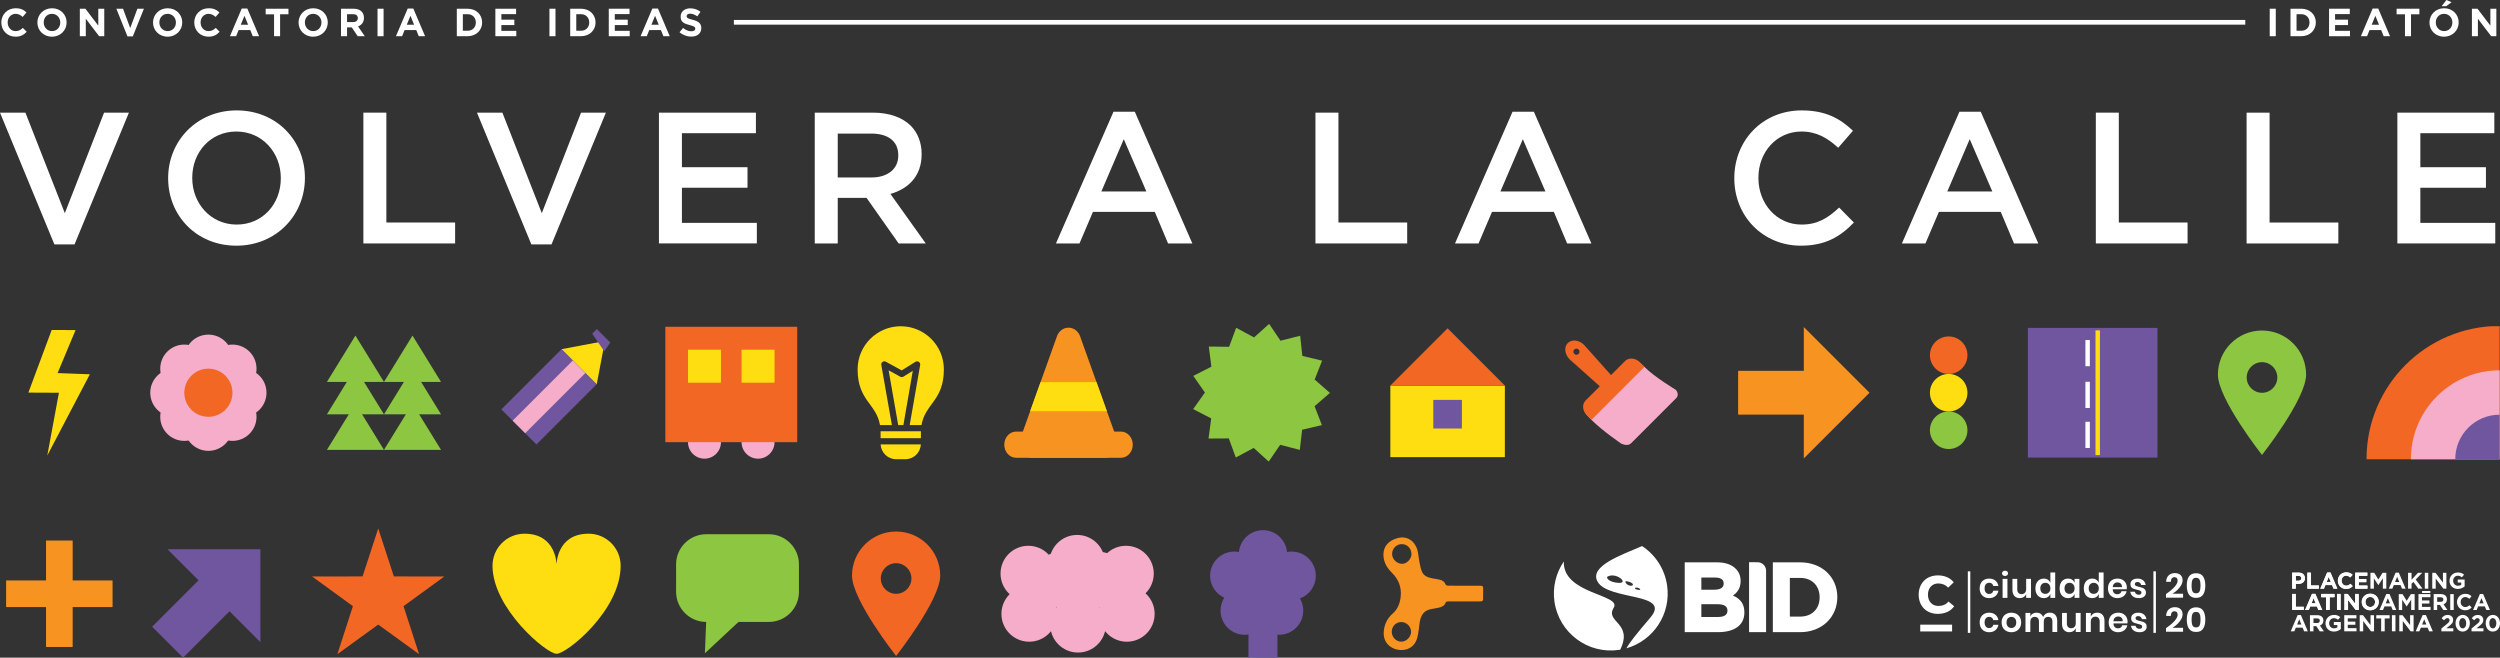 <?xml version="1.0" encoding="utf-8"?>
<!-- Generator: Adobe Illustrator 17.0.0, SVG Export Plug-In . SVG Version: 6.00 Build 0)  -->
<!DOCTYPE svg PUBLIC "-//W3C//DTD SVG 1.1//EN" "http://www.w3.org/Graphics/SVG/1.1/DTD/svg11.dtd">
<svg version="1.1" id="Layer_1" xmlns="http://www.w3.org/2000/svg" xmlns:xlink="http://www.w3.org/1999/xlink" x="0px" y="0px"
	 width="100%" height="100%" viewBox="0 0 1256.65 330.569" enable-background="new 0 0 1256.65 330.569"
	 xml:space="preserve">
<rect x="0" y="0" width="1256.65" height="330.569" fill="#333333" stroke="none"/>
<g>
	<g>
		<path fill="#FFFFFF" d="M1140.899,4.383h3.04v13.822h-3.04V4.383z"/>
		<path fill="#FFFFFF" d="M1151.34,4.383h5.391c4.344,0,7.345,2.982,7.345,6.872v0.039c0,3.89-3.001,6.911-7.345,6.911h-5.391V4.383
			z M1156.731,15.46c2.487,0,4.166-1.678,4.166-4.126v-0.04c0-2.448-1.679-4.166-4.166-4.166h-2.35v8.332H1156.731z"/>
		<path fill="#FFFFFF" d="M1170.724,4.383h10.425v2.705h-7.404v2.804h6.516v2.705h-6.516V15.5h7.504v2.705h-10.524V4.383z"/>
		<path fill="#FFFFFF" d="M1192.635,4.285h2.805l5.923,13.92h-3.179l-1.264-3.1h-5.845l-1.264,3.1h-3.1L1192.635,4.285z
			 M1195.834,12.42l-1.836-4.482l-1.837,4.482H1195.834z"/>
		<path fill="#FFFFFF" d="M1208.88,7.188h-4.206V4.383h11.453v2.804h-4.207v11.018h-3.04V7.188z"/>
		<path fill="#FFFFFF" d="M1221.196,11.333v-0.04c0-3.929,3.101-7.147,7.365-7.147c4.266,0,7.326,3.179,7.326,7.108v0.039
			c0,3.93-3.101,7.148-7.365,7.148C1224.256,18.442,1221.196,15.263,1221.196,11.333z M1232.708,11.333v-0.04
			c0-2.369-1.737-4.344-4.186-4.344c-2.449,0-4.146,1.935-4.146,4.305v0.039c0,2.37,1.737,4.344,4.186,4.344
			C1231.01,15.638,1232.708,13.703,1232.708,11.333z M1229.707,0l2.587,1.125l-2.686,1.975h-2.291L1229.707,0z"/>
		<path fill="#FFFFFF" d="M1242.535,4.383h2.804l6.477,8.51v-8.51h3.001v13.822h-2.587l-6.693-8.787v8.787h-3.001V4.383z"/>
	</g>
</g>
<g>
	<g>
		<path fill="#FFFFFF" d="M0.667,11.333v-0.04c0-3.929,2.962-7.147,7.207-7.147c2.606,0,4.166,0.869,5.45,2.132L11.389,8.51
			c-1.066-0.967-2.152-1.56-3.534-1.56c-2.33,0-4.008,1.935-4.008,4.305v0.039c0,2.37,1.639,4.344,4.008,4.344
			c1.58,0,2.547-0.632,3.633-1.619l1.936,1.955c-1.422,1.521-3.001,2.468-5.667,2.468C3.689,18.442,0.667,15.302,0.667,11.333z"/>
		<path fill="#FFFFFF" d="M18.788,11.333v-0.04c0-3.929,3.1-7.147,7.365-7.147c4.265,0,7.325,3.179,7.325,7.108v0.039
			c0,3.93-3.1,7.148-7.364,7.148C21.849,18.442,18.788,15.263,18.788,11.333z M30.299,11.333v-0.04c0-2.369-1.737-4.344-4.186-4.344
			c-2.449,0-4.146,1.935-4.146,4.305v0.039c0,2.37,1.737,4.344,4.186,4.344S30.299,13.703,30.299,11.333z"/>
		<path fill="#FFFFFF" d="M40.126,4.383h2.804l6.476,8.51v-8.51h3.001v13.822h-2.586l-6.694-8.787v8.787h-3.001V4.383z"/>
		<path fill="#FFFFFF" d="M58.483,4.383h3.356l3.613,9.734l3.613-9.734h3.278l-5.587,13.92h-2.686L58.483,4.383z"/>
		<path fill="#FFFFFF" d="M76.919,11.333v-0.04c0-3.929,3.1-7.147,7.365-7.147s7.325,3.179,7.325,7.108v0.039
			c0,3.93-3.1,7.148-7.365,7.148S76.919,15.263,76.919,11.333z M88.431,11.333v-0.04c0-2.369-1.738-4.344-4.186-4.344
			s-4.146,1.935-4.146,4.305v0.039c0,2.37,1.737,4.344,4.186,4.344C86.732,15.638,88.431,13.703,88.431,11.333z"/>
		<path fill="#FFFFFF" d="M97.645,11.333v-0.04c0-3.929,2.962-7.147,7.207-7.147c2.606,0,4.166,0.869,5.449,2.132l-1.935,2.231
			c-1.066-0.967-2.152-1.56-3.534-1.56c-2.33,0-4.008,1.935-4.008,4.305v0.039c0,2.37,1.639,4.344,4.008,4.344
			c1.58,0,2.547-0.632,3.633-1.619l1.935,1.955c-1.421,1.521-3.001,2.468-5.667,2.468C100.666,18.442,97.645,15.302,97.645,11.333z"
			/>
		<path fill="#FFFFFF" d="M121.511,4.285h2.804l5.923,13.92h-3.179l-1.264-3.1h-5.845l-1.264,3.1h-3.1L121.511,4.285z
			 M124.709,12.42l-1.836-4.482l-1.836,4.482H124.709z"/>
		<path fill="#FFFFFF" d="M137.755,7.188h-4.206V4.383h11.452v2.804h-4.206v11.018h-3.041V7.188z"/>
		<path fill="#FFFFFF" d="M150.071,11.333v-0.04c0-3.929,3.101-7.147,7.365-7.147s7.325,3.179,7.325,7.108v0.039
			c0,3.93-3.1,7.148-7.365,7.148S150.071,15.263,150.071,11.333z M161.583,11.333v-0.04c0-2.369-1.738-4.344-4.186-4.344
			s-4.146,1.935-4.146,4.305v0.039c0,2.37,1.738,4.344,4.186,4.344S161.583,13.703,161.583,11.333z"/>
		<path fill="#FFFFFF" d="M171.409,4.383h6.318c1.757,0,3.12,0.494,4.028,1.402c0.77,0.771,1.185,1.856,1.185,3.159v0.04
			c0,2.231-1.204,3.633-2.962,4.285l3.377,4.937H179.8l-2.961-4.423h-2.389v4.423h-3.041V4.383z M177.53,11.097
			c1.481,0,2.33-0.79,2.33-1.955V9.103c0-1.303-0.908-1.975-2.389-1.975h-3.021v3.969H177.53z"/>
		<path fill="#FFFFFF" d="M189.766,4.383h3.041v13.822h-3.041V4.383z"/>
		<path fill="#FFFFFF" d="M204.947,4.285h2.804l5.924,13.92h-3.179l-1.264-3.1h-5.844l-1.264,3.1h-3.1L204.947,4.285z
			 M208.146,12.42l-1.836-4.482l-1.836,4.482H208.146z"/>
		<path fill="#FFFFFF" d="M229.619,4.383h5.391c4.344,0,7.345,2.982,7.345,6.872v0.039c0,3.89-3.001,6.911-7.345,6.911h-5.391V4.383
			z M235.009,15.46c2.488,0,4.166-1.678,4.166-4.126v-0.04c0-2.448-1.678-4.166-4.166-4.166h-2.35v8.332H235.009z"/>
		<path fill="#FFFFFF" d="M249.002,4.383h10.425v2.705h-7.404v2.804h6.516v2.705h-6.516V15.5h7.503v2.705h-10.524V4.383z"/>
		<path fill="#FFFFFF" d="M276.183,4.383h3.04v13.822h-3.04V4.383z"/>
		<path fill="#FFFFFF" d="M286.625,4.383h5.391c4.344,0,7.345,2.982,7.345,6.872v0.039c0,3.89-3.001,6.911-7.345,6.911h-5.391V4.383
			z M292.015,15.46c2.488,0,4.166-1.678,4.166-4.126v-0.04c0-2.448-1.678-4.166-4.166-4.166h-2.35v8.332H292.015z"/>
		<path fill="#FFFFFF" d="M306.008,4.383h10.425v2.705h-7.405v2.804h6.516v2.705h-6.516V15.5h7.503v2.705h-10.524V4.383z"/>
		<path fill="#FFFFFF" d="M327.92,4.285h2.804l5.923,13.92h-3.179l-1.264-3.1h-5.845l-1.264,3.1h-3.1L327.92,4.285z M331.119,12.42
			l-1.836-4.482l-1.836,4.482H331.119z"/>
		<path fill="#FFFFFF" d="M341.578,16.191l1.797-2.152c1.244,1.027,2.547,1.678,4.127,1.678c1.244,0,1.994-0.493,1.994-1.303v-0.04
			c0-0.77-0.474-1.165-2.784-1.757c-2.784-0.711-4.581-1.481-4.581-4.226v-0.04c0-2.507,2.014-4.166,4.838-4.166
			c2.014,0,3.731,0.632,5.134,1.757l-1.58,2.29c-1.224-0.849-2.429-1.362-3.593-1.362c-1.165,0-1.777,0.533-1.777,1.205v0.04
			c0,0.908,0.592,1.204,2.981,1.816c2.804,0.73,4.383,1.737,4.383,4.146v0.04c0,2.745-2.093,4.285-5.074,4.285
			C345.349,18.402,343.236,17.672,341.578,16.191z"/>
	</g>
</g>
<rect x="368.892" y="10.023" fill="#FFFFFF" width="759.718" height="2.367"/>
<g>
	<path fill="#FFFFFF" d="M0,56.624h12.773l19.816,50.528l19.723-50.528h12.491l-27.33,66.212H27.33L0,56.624z"/>
	<path fill="#FFFFFF" d="M84.521,89.683v-0.188c0-18.502,14.275-33.998,34.468-33.998s34.28,15.309,34.28,33.811v0.188
		c0,18.502-14.275,33.998-34.468,33.998S84.521,108.185,84.521,89.683z M141.153,89.683v-0.188c0-12.772-9.298-23.386-22.353-23.386
		S96.636,76.535,96.636,89.308v0.188c0,12.773,9.298,23.386,22.353,23.386C132.042,112.881,141.153,102.456,141.153,89.683z"/>
	<path fill="#FFFFFF" d="M182.657,56.624h11.552v55.224h34.562v10.519h-46.114V56.624z"/>
	<path fill="#FFFFFF" d="M239.754,56.624h12.773l19.817,50.528l19.723-50.528h12.491l-27.33,66.212h-10.144L239.754,56.624z"/>
	<path fill="#FFFFFF" d="M331.224,56.624h48.744v10.331h-37.192v17.093h32.966v10.331h-32.966v17.656h37.661v10.331h-49.213V56.624z
		"/>
	<path fill="#FFFFFF" d="M409.546,56.624h29.302c8.265,0,14.745,2.442,18.971,6.574c3.476,3.569,5.447,8.453,5.447,14.182v0.188
		c0,10.801-6.48,17.281-15.684,19.911l17.75,24.888h-13.618L435.562,99.45h-14.463v22.916h-11.552V56.624z M438.003,89.213
		c8.265,0,13.524-4.32,13.524-10.988v-0.188c0-7.044-5.072-10.895-13.618-10.895h-16.812v22.071H438.003z"/>
	<path fill="#FFFFFF" d="M559.71,56.154h10.707l28.927,66.212h-12.209l-6.668-15.872h-31.086l-6.763,15.872h-11.833L559.71,56.154z
		 M576.24,96.257L564.875,69.96l-11.27,26.297H576.24z"/>
	<path fill="#FFFFFF" d="M661.225,56.624h11.552v55.224h34.562v10.519h-46.113V56.624z"/>
	<path fill="#FFFFFF" d="M760.301,56.154h10.707l28.927,66.212h-12.209l-6.669-15.872h-31.086l-6.763,15.872h-11.833L760.301,56.154
		z M776.832,96.257L765.467,69.96l-11.27,26.297H776.832z"/>
	<path fill="#FFFFFF" d="M871.77,89.683v-0.188c0-18.689,13.994-33.998,33.904-33.998c12.116,0,19.441,4.226,25.734,10.237
		l-7.42,8.546c-5.26-4.884-10.895-8.171-18.408-8.171c-12.584,0-21.694,10.331-21.694,23.198v0.188
		c0,12.867,9.11,23.386,21.694,23.386c8.078,0,13.243-3.287,18.878-8.547l7.419,7.514c-6.855,7.138-14.369,11.646-26.672,11.646
		C886.046,123.493,871.77,108.561,871.77,89.683z"/>
	<path fill="#FFFFFF" d="M984.935,56.154h10.706l28.928,66.212h-12.209l-6.669-15.872h-31.087l-6.762,15.872h-11.834L984.935,56.154
		z M1001.465,96.257L990.1,69.96l-11.27,26.297H1001.465z"/>
	<path fill="#FFFFFF" d="M1053.489,56.624h11.551v55.224h34.563v10.519h-46.113V56.624z"/>
	<path fill="#FFFFFF" d="M1129.274,56.624h11.551v55.224h34.563v10.519h-46.113V56.624z"/>
	<path fill="#FFFFFF" d="M1205.059,56.624h48.742v10.331h-37.191v17.093h32.966v10.331h-32.966v17.656h37.662v10.331h-49.213V56.624
		z"/>
</g>
<g>
	<path fill="#F79421" d="M741.73,302.293c-4.674,0.001-9.348-0.009-14.021,0.023c-0.35,0.002-0.926,0.233-1.011,0.487
		c-0.555,1.662-1.884,2.262-3.393,2.615c-1.165,0.273-2.346,0.489-3.529,0.671c-3.966,0.611-5.603,3.041-6.168,6.81
		c-0.388,2.585-0.525,5.239-1.223,7.736c-0.798,2.855-2.622,5.079-5.702,5.839c-5.089,1.255-11.968-1.89-11.085-9.509
		c0.395-3.407,1.853-6.282,4.468-8.566c2.548-2.225,3.657-5.234,4.005-8.457c0.504-4.665-1.031-8.698-4.389-12.014
		c-2.58-2.548-4.325-5.516-4.29-9.254c0.04-4.278,2.783-6.885,6.744-8.097c4.952-1.515,8.905,1.233,10.267,5.672
		c0.565,1.844,0.606,3.843,0.992,5.75c0.369,1.823,0.659,3.709,1.376,5.401c0.938,2.212,3.099,2.907,5.302,3.326
		c1.251,0.239,2.524,0.388,3.756,0.702c1.277,0.326,2.306,0.995,2.799,2.362c0.113,0.314,0.787,0.602,1.205,0.604
		c6.746,0.039,1.75,0.032,8.497,0.034c2.526,0.001,5.051-0.005,7.576,0.002c1.425,0.004,1.62,0.199,1.614,1.605
		c-0.007,1.695-0.04,3.391-0.033,5.086c0.004,0.872-0.401,1.183-1.252,1.179C739.484,302.281,746.479,302.292,741.73,302.293z
		 M699.571,317.529c-0.022,2.714,2.182,5.003,4.825,5.011c2.497,0.009,4.876-2.36,4.902-4.88c0.028-2.678-2.235-4.985-4.893-4.99
		C701.717,312.666,699.594,314.8,699.571,317.529z M704.637,273.534c-2.202-0.168-5.049,1.921-4.881,5.157
		c0.129,2.478,2.456,4.743,5.075,4.713c2.59-0.03,4.71-2.765,4.666-4.896C709.432,275.37,706.95,273.39,704.637,273.534z"/>
</g>
<g>
	<rect x="627.558" y="307.752" fill="#70569E" width="14.573" height="22.65"/>
	<path fill="#70569E" d="M661.412,289.402c0-6.709-5.439-12.148-12.148-12.148c-0.797,0-1.575,0.079-2.329,0.226
		c-0.588-6.16-5.776-10.979-12.091-10.979s-11.502,4.818-12.091,10.979c-0.754-0.146-1.532-0.226-2.329-0.226
		c-6.709,0-12.148,5.439-12.148,12.148c0,4.912,2.917,9.14,7.113,11.055c-1.183,1.874-1.87,4.093-1.87,6.473
		c0,6.709,5.439,12.148,12.148,12.148c3.38,0,6.436-1.381,8.638-3.608c2.202,2.227,5.258,3.608,8.638,3.608
		c6.709,0,12.148-5.439,12.148-12.148c0-2.231-0.604-4.319-1.653-6.116C658.091,299.111,661.412,294.644,661.412,289.402z"/>
</g>
<g>
	<g>
		<g>
			<circle fill="#F6ADCA" cx="354.113" cy="222.27" r="8.287"/>
			<circle fill="#F6ADCA" cx="381.044" cy="222.27" r="8.287"/>
		</g>
		<rect x="334.431" y="164.26" fill="#F26724" width="66.296" height="58.009"/>
		<rect x="345.826" y="175.777" fill="#FFDE11" width="16.574" height="16.574"/>
		<rect x="372.757" y="175.777" fill="#FFDE11" width="16.574" height="16.574"/>
	</g>
	<g>
		<g>
			<g>
				<polygon fill="#8DC641" points="164.321,191.985 178.664,168.682 193.007,191.985 				"/>
				<polygon fill="#8DC641" points="164.321,208.266 178.664,184.963 193.007,208.266 				"/>
				<polygon fill="#8DC641" points="164.321,226.135 178.664,202.832 193.007,226.135 				"/>
			</g>
			<g>
				<polygon fill="#8DC641" points="193.007,191.985 207.35,168.682 221.693,191.985 				"/>
				<polygon fill="#8DC641" points="193.007,208.266 207.35,184.963 221.693,208.266 				"/>
				<polygon fill="#8DC641" points="193.007,226.135 207.35,202.832 221.693,226.135 				"/>
			</g>
		</g>
	</g>
	<g>
		<g>
			<g>
				<circle fill="#F6ADCA" cx="104.743" cy="180.295" r="12.101"/>
				<circle fill="#F6ADCA" cx="121.856" cy="197.409" r="12.101"/>
				<circle fill="#F6ADCA" cx="87.63" cy="197.409" r="12.101"/>
				<circle fill="#F6ADCA" cx="104.743" cy="214.522" r="12.101"/>
			</g>
			<g>
				<circle fill="#F6ADCA" cx="92.642" cy="185.308" r="12.101"/>
				<circle fill="#F6ADCA" cx="116.844" cy="185.308" r="12.101"/>
				<circle fill="#F6ADCA" cx="92.642" cy="209.509" r="12.101"/>
				<circle fill="#F6ADCA" cx="116.844" cy="209.509" r="12.101"/>
			</g>
		</g>
		<circle fill="#F26724" cx="104.743" cy="197.409" r="12.101"/>
	</g>
	<polygon fill="#FFDE11" points="25.982,165.864 14.262,197.35 29.62,197.416 23.776,228.953 45.165,188.138 28.944,187.534 
		37.985,165.916 	"/>
	<g>
		<g>
			<g>
				<path fill="#FFDE11" d="M458.822,186.382l-4.704,2.939c-0.479,0.301-1.084,0.318-1.581,0.043l-5.865-3.225l4.816,27.513h2.611
					L458.822,186.382z"/>
				<path fill="#FFDE11" d="M452.766,163.996c-11.971,0-21.676,9.705-21.676,21.676c0,15.701,9.424,17.22,11.244,27.979h5.978
					l-5.314-30.187c-0.11-0.594,0.132-1.198,0.622-1.551c0.49-0.354,1.138-0.395,1.668-0.102l7.951,4.372l6.93-4.329
					c0.524-0.328,1.194-0.316,1.706,0.033c0.512,0.348,0.771,0.965,0.659,1.574l-5.263,30.19h5.927
					c1.82-10.76,11.244-12.278,11.244-27.979C474.442,173.7,464.738,163.996,452.766,163.996z"/>
			</g>
			<path fill="#FFDE11" d="M442.622,216.776c0.006,0.222,0.017,0.438,0.017,0.667v2.811h20.255v-2.811
				c0-0.229,0.011-0.445,0.017-0.667H442.622z"/>
			<path fill="#FFDE11" d="M442.674,223.38c0.184,4.137,3.569,7.441,7.751,7.441h4.685c4.182,0,7.567-3.305,7.751-7.441H442.674z"/>
		</g>
	</g>
	<g>
		
			<rect x="254.615" y="186.982" transform="matrix(0.707 -0.707 0.707 0.707 -60.2 253.589)" fill="#70569E" width="42.787" height="24.959"/>
		
			<rect x="254.615" y="195.005" transform="matrix(0.707 -0.707 0.707 0.707 -60.2 253.589)" fill="#F6ADCA" width="42.787" height="8.914"/>
		<polygon fill="#FFDE11" points="282.312,175.51 304.067,171.404 299.96,193.159 		"/>
		<g>
			<defs>
				<polygon id="SVGID_1_" points="282.312,175.51 304.067,171.404 299.96,193.159 				"/>
			</defs>
			<clipPath id="SVGID_2_">
				<use xlink:href="#SVGID_1_"  overflow="visible"/>
			</clipPath>
			
				<rect x="298.786" y="165.911" transform="matrix(-0.707 0.707 -0.707 -0.707 639.896 82.814)" clip-path="url(#SVGID_2_)" fill="#70569E" width="8.023" height="16.045"/>
		</g>
	</g>
	<g>
		<path fill="#F79421" d="M531.412,168.688l-18.383,51.395c-2.005,4.648,1.048,10.026,5.691,10.026h36.765
			c4.643,0,7.696-5.378,5.691-10.026l-18.383-51.395C540.506,163.382,533.701,163.382,531.412,168.688z"/>
		<path fill="#F79421" d="M563.468,230.108h-52.729c-3.263,0-5.932-2.963-5.932-6.584v0c0-3.621,2.669-6.584,5.932-6.584h52.729
			c3.263,0,5.932,2.963,5.932,6.584v0C569.4,227.146,566.73,230.108,563.468,230.108z"/>
		<g>
			<defs>
				<path id="SVGID_3_" d="M531.412,168.688l-18.383,51.395c-2.005,4.648,1.048,10.026,5.691,10.026h36.765
					c4.643,0,7.696-5.378,5.691-10.026l-18.383-51.395C540.506,163.382,533.701,163.382,531.412,168.688z"/>
			</defs>
			<clipPath id="SVGID_4_">
				<use xlink:href="#SVGID_3_"  overflow="visible"/>
			</clipPath>
			<path clip-path="url(#SVGID_4_)" fill="#FFDE11" d="M564.184,206.7h-54.047c-2.9,0-5.273-2.633-5.273-5.852v-2.926
				c0-3.219,2.373-5.852,5.273-5.852h54.047c2.9,0,5.273,2.633,5.273,5.852v2.926C569.456,204.067,567.084,206.7,564.184,206.7z"/>
		</g>
	</g>
</g>
<polygon fill="#8DC641" points="653.36,226.15 643.482,223.584 637.738,232.02 630.184,225.157 621.178,229.957 617.679,220.371 
	607.474,220.435 608.83,210.321 599.764,205.635 605.666,197.309 599.815,188.948 608.91,184.318 607.616,174.195 617.821,174.323 
	621.379,164.758 630.355,169.613 637.951,162.797 643.643,171.268 653.536,168.763 654.64,178.908 664.564,181.288 660.826,190.784 
	668.508,197.503 660.785,204.174 664.464,213.693 654.525,216.012 "/>
<g>
	<path fill="#F6ADCA" d="M819.853,222.836l22.764-22.764c1.061-1.061,0.911-2.948-0.334-4.193c0,0-10.497-6.252-15.702-11.458
		c-5.206-5.206-3.584-1.848-4.645-0.787l-22.764,22.764c-1.061,1.061-4.872-1.013,0.787,4.645s15.123,12.037,15.123,12.037
		C817.018,223.859,818.792,223.897,819.853,222.836z"/>
	<path fill="#F26724" d="M797.582,208.667L797.582,208.667c-2.178-2.178-2.442-5.48-0.585-7.337l19.87-19.87
		c1.857-1.857,5.158-1.594,7.337,0.585v0l2.377,2.377l-26.623,26.623L797.582,208.667z"/>
	<path fill="#F26724" d="M789.28,180.882l12.19,10.886l8.463,7.558l5.016-5.016l-7.558-8.463l-10.886-12.19
		c-2.422-2.712-6.301-3.349-8.438-1.213C785.93,174.581,786.568,178.46,789.28,180.882z M791.326,175.704c0.6-0.6,1.573-0.6,2.173,0
		c0.6,0.6,0.6,1.573,0,2.173c-0.6,0.6-1.573,0.6-2.173,0C790.726,177.276,790.726,176.304,791.326,175.704z"/>
</g>
<g>
	<rect x="1019.318" y="164.823" fill="#70569E" width="65.171" height="65.171"/>
	<g>
		<rect x="1048.263" y="191.907" fill="#FFFFFF" width="2.216" height="13.178"/>
		<rect x="1048.263" y="212.013" fill="#FFFFFF" width="2.216" height="13.178"/>
		<rect x="1048.263" y="170.911" fill="#FFFFFF" width="2.216" height="13.178"/>
		<rect x="1053.328" y="166.062" fill="#FFDE11" width="2.216" height="62.694"/>
	</g>
</g>
<path fill="#8DC641" d="M1137.023,166.136c-12.244,0-22.17,9.926-22.17,22.17c0,12.244,22.17,40.376,22.17,40.376
	s22.17-28.132,22.17-40.376C1159.193,176.061,1149.267,166.136,1137.023,166.136z M1137.023,197.441
	c-4.252,0-7.698-3.447-7.698-7.698c0-4.252,3.447-7.698,7.698-7.698c4.252,0,7.698,3.447,7.698,7.698
	C1144.722,193.995,1141.275,197.441,1137.023,197.441z"/>
<path fill="#F26724" d="M450.438,267.178c-12.244,0-22.17,9.926-22.17,22.17c0,12.244,22.17,40.376,22.17,40.376
	s22.17-28.132,22.17-40.376C472.608,277.104,462.682,267.178,450.438,267.178z M450.438,298.484c-4.252,0-7.698-3.447-7.698-7.698
	c0-4.252,3.447-7.698,7.698-7.698s7.698,3.447,7.698,7.698C458.136,295.037,454.69,298.484,450.438,298.484z"/>
<g>
	<rect x="698.872" y="193.811" fill="#FFDE11" width="57.553" height="35.971"/>
	<polygon fill="#F26724" points="698.872,193.811 727.648,165.035 756.425,193.811 	"/>
	<rect x="720.454" y="201.005" fill="#70569E" width="14.388" height="14.388"/>
</g>
<g>
	<polygon fill="#F79421" points="906.708,164.389 939.728,197.409 906.708,230.428 	"/>
	<rect x="873.688" y="186.402" fill="#F79421" width="41.429" height="22.013"/>
</g>
<g>
	<polygon fill="#70569E" points="84.201,276.089 130.898,276.089 130.898,322.786 	"/>
	
		<rect x="78.134" y="297.132" transform="matrix(-0.707 0.707 -0.707 -0.707 386.632 456.129)" fill="#70569E" width="41.429" height="22.013"/>
</g>
<g>
	<defs>
		<rect id="SVGID_5_" x="1189.557" y="163.953" width="66.912" height="66.912"/>
	</defs>
	<clipPath id="SVGID_6_">
		<use xlink:href="#SVGID_5_"  overflow="visible"/>
	</clipPath>
	<g clip-path="url(#SVGID_6_)">
		<circle fill="#F26724" cx="1256.469" cy="230.752" r="66.912"/>
		<path fill="#F6ADCA" d="M1256.469,275.36c-24.597,0-44.608-20.011-44.608-44.608c0-24.597,20.011-44.608,44.608-44.608
			s44.608,20.011,44.608,44.608C1301.077,255.349,1281.066,275.36,1256.469,275.36z"/>
		<path fill="#70569E" d="M1256.469,253.056c-12.298,0-22.304-10.005-22.304-22.304c0-12.298,10.005-22.304,22.304-22.304
			s22.304,10.005,22.304,22.304C1278.773,243.05,1268.767,253.056,1256.469,253.056z"/>
	</g>
</g>
<g>
	<g>
		<circle fill="#8DC641" cx="979.523" cy="216.27" r="9.431"/>
		<circle fill="#FFDE11" cx="979.523" cy="197.409" r="9.431"/>
		<circle fill="#F26724" cx="979.523" cy="178.547" r="9.431"/>
	</g>
</g>
<g>
	<g>
		<circle fill="#F6ADCA" cx="533.41" cy="291.321" r="13.97"/>
		<circle fill="#F6ADCA" cx="552.132" cy="291.321" r="13.97"/>
		<g>
			<circle fill="#F6ADCA" cx="516.898" cy="288.312" r="13.97"/>
			<circle fill="#F6ADCA" cx="541.44" cy="282.858" r="13.97"/>
			<circle fill="#F6ADCA" cx="565.982" cy="288.312" r="13.97"/>
		</g>
		<g>
			<circle fill="#F6ADCA" cx="517.342" cy="308.59" r="13.97"/>
			<circle fill="#F6ADCA" cx="541.884" cy="314.044" r="13.97"/>
			<circle fill="#F6ADCA" cx="566.426" cy="308.59" r="13.97"/>
		</g>
	</g>
</g>
<g>
	<g>
		<rect x="3.081" y="291.763" fill="#F79421" width="53.501" height="13.375"/>
		<rect x="23.144" y="271.701" fill="#F79421" width="13.375" height="53.501"/>
	</g>
</g>
<polygon fill="#F26724" points="190.116,265.631 197.981,289.743 223.343,289.772 202.841,304.703 210.651,328.832 190.116,313.948 
	169.581,328.832 177.391,304.703 156.889,289.772 182.251,289.743 "/>
<path fill="#8DC641" d="M386.49,312.622h-15.273l-16.896,15.746l0.643-15.746c-8.314,0-15.116-6.802-15.116-15.116V283.65
	c0-8.314,6.802-15.116,15.116-15.116h31.526c8.314,0,15.116,6.802,15.116,15.116v13.856
	C401.606,305.82,394.804,312.622,386.49,312.622z"/>
<path fill="#FFDE11" d="M295.867,268.267c-16.1,0-16.114,15.576-16.114,15.576s0.013-15.576-16.087-15.576
	c-8.892,0-16.1,7.208-16.1,16.1c0,21.411,27.072,44.267,32.201,44.267c5.128,0,32.201-21.722,32.201-44.267
	C311.967,275.476,304.759,268.267,295.867,268.267z"/>
<g>
	<g>
		<path fill="#FFFFFF" d="M855.201,296.424v-6.125h6.853c1.996,0,4.374,0.513,4.374,2.964v0.097c0,2.032-1.636,3.063-4.862,3.063
			H855.201z M863.561,310.127h-8.36v-6.415h8.116c3.321,0,5.006,1.062,5.006,3.159v0.097
			C868.323,309.065,866.721,310.127,863.561,310.127 M871.095,299.342c2.581-1.748,3.838-4.127,3.838-7.244V292
			c0-2.472-0.814-4.488-2.49-6.162c-2.073-2.073-5.279-3.169-9.27-3.169h-16.33l0.002,35.088h16.716
			c8.431,0,13.267-3.596,13.267-9.866v-0.096C876.828,303.763,875.05,301.122,871.095,299.342"/>
		<path fill="#FFFFFF" d="M914.654,300.212v0.097c0,5.756-3.907,9.624-9.72,9.624h-5.25v-19.44h5.25
			C910.748,290.494,914.654,294.399,914.654,300.212 M904.934,282.669h-13.803l0.009,35.09l13.795-0.002
			c5.252,0,10.016-1.799,13.419-5.064c3.35-3.215,5.194-7.648,5.194-12.481v-0.098C923.547,290.006,915.718,282.669,904.934,282.669
			"/>
		<path fill="#FFFFFF" d="M883.463,282.613c2.362,0,4.278,1.915,4.278,4.276v30.875h-8.553v-35.152L883.463,282.613z"/>
		<path fill="#FFFFFF" d="M822.776,295.349c-1.225-0.05-1.443,0.689,0.395,1.078C825.767,296.975,824,295.401,822.776,295.349
			 M818.934,292.466c-3.681-1.192-1.259,1.754,0.493,1.948C821.177,294.608,821.542,293.311,818.934,292.466 M808.096,289.801
			c-1.072,0.563,0.847,3.055,5.758,3.189C818.767,293.125,812.435,287.523,808.096,289.801 M817.535,325.876
			c1.544-2.874,4.907-7.064,12.096-15.511c10.751-12.633-21.109-8.391-26.568-17.951c-4.497-7.878,12.238-13.539,22.35-17.922
			c6.573,4.332,11.343,11.34,12.571,19.743C840.086,308.592,831.125,322.011,817.535,325.876 M811.14,305.513
			c-4.512,7.305,9.981,7.415,3.276,21.065c-0.197,0.032-0.392,0.07-0.592,0.099c-15.631,2.288-30.156-8.528-32.445-24.159
			c-1.083-7.412,0.782-14.575,4.705-20.301C785.354,298.711,815.353,298.693,811.14,305.513"/>
	</g>
	<g>
		<g>
			<g>
				<g>
					<path fill="#FFFFFF" d="M1002.977,291.84c0.824,0.668,1.34,1.578,1.547,2.73h-2.575c-0.104-0.507-0.34-0.907-0.708-1.201
						c-0.369-0.294-0.836-0.44-1.4-0.44c-0.645,0-1.184,0.239-1.615,0.717c-0.433,0.479-0.648,1.179-0.648,2.1
						c0,0.922,0.216,1.622,0.648,2.1c0.432,0.479,0.971,0.718,1.615,0.718c0.564,0,1.031-0.147,1.4-0.441
						c0.368-0.293,0.604-0.693,0.708-1.201h2.575c-0.207,1.152-0.723,2.063-1.547,2.73c-0.824,0.669-1.852,1.003-3.084,1.003
						c-0.934,0-1.764-0.199-2.489-0.597s-1.29-0.965-1.693-1.702s-0.604-1.606-0.604-2.609c0-1.002,0.201-1.875,0.604-2.618
						c0.403-0.742,0.968-1.311,1.693-1.702s1.556-0.587,2.489-0.587C1001.125,290.838,1002.153,291.172,1002.977,291.84z"/>
					<path fill="#FFFFFF" d="M1006.763,287.252c0.276-0.248,0.64-0.372,1.089-0.372s0.813,0.124,1.089,0.372
						s0.415,0.567,0.415,0.959c0,0.38-0.139,0.694-0.415,0.941c-0.276,0.248-0.64,0.372-1.089,0.372s-0.813-0.124-1.089-0.372
						c-0.276-0.247-0.415-0.562-0.415-0.941C1006.348,287.819,1006.487,287.5,1006.763,287.252z M1009.061,290.959v9.573h-2.436
						v-9.573H1009.061z"/>
					<path fill="#FFFFFF" d="M1020.905,290.959v9.573h-2.438v-1.936c-0.254,0.646-0.671,1.149-1.253,1.513
						c-0.581,0.362-1.253,0.544-2.013,0.544c-1.106,0-1.988-0.363-2.645-1.089s-0.984-1.739-0.984-3.041v-5.564h2.419v5.287
						c0,0.761,0.196,1.352,0.587,1.771c0.393,0.421,0.922,0.631,1.59,0.631c0.703,0,1.262-0.225,1.677-0.674
						s0.622-1.094,0.622-1.936v-5.08H1020.905z"/>
					<path fill="#FFFFFF" d="M1029.411,291.408c0.57,0.38,0.982,0.893,1.236,1.537v-5.201h2.42v12.788h-2.42v-2.005
						c-0.254,0.646-0.666,1.161-1.236,1.547c-0.57,0.387-1.258,0.579-2.064,0.579s-1.532-0.196-2.178-0.588
						c-0.645-0.392-1.148-0.959-1.512-1.702s-0.545-1.615-0.545-2.618c0-1.002,0.182-1.875,0.545-2.618
						c0.363-0.742,0.867-1.311,1.512-1.702c0.646-0.392,1.371-0.587,2.178-0.587S1028.84,291.027,1029.411,291.408z
						 M1026.275,293.706c-0.461,0.495-0.691,1.175-0.691,2.039s0.23,1.541,0.691,2.03c0.46,0.49,1.071,0.734,1.831,0.734
						c0.738,0,1.346-0.25,1.824-0.751c0.478-0.501,0.717-1.173,0.717-2.014c0-0.853-0.239-1.529-0.717-2.03
						c-0.479-0.501-1.086-0.752-1.824-0.752C1027.346,292.963,1026.735,293.211,1026.275,293.706z"/>
					<path fill="#FFFFFF" d="M1041.583,291.408c0.576,0.38,0.984,0.893,1.227,1.537v-1.986h2.42v9.573h-2.42v-2.005
						c-0.242,0.646-0.65,1.161-1.227,1.547c-0.576,0.387-1.268,0.579-2.074,0.579s-1.531-0.196-2.177-0.588
						s-1.149-0.959-1.513-1.702c-0.362-0.743-0.544-1.615-0.544-2.618c0-1.002,0.182-1.875,0.544-2.618
						c0.363-0.742,0.867-1.311,1.513-1.702s1.37-0.587,2.177-0.587S1041.006,291.027,1041.583,291.408z M1038.438,293.706
						c-0.461,0.495-0.691,1.175-0.691,2.039s0.23,1.541,0.691,2.03c0.46,0.49,1.07,0.734,1.831,0.734
						c0.737,0,1.345-0.25,1.823-0.751s0.717-1.173,0.717-2.014c0-0.853-0.238-1.529-0.717-2.03s-1.086-0.752-1.823-0.752
						C1039.508,292.963,1038.898,293.211,1038.438,293.706z"/>
					<path fill="#FFFFFF" d="M1053.736,291.408c0.57,0.38,0.982,0.893,1.235,1.537v-5.201h2.42v12.788h-2.42v-2.005
						c-0.253,0.646-0.665,1.161-1.235,1.547c-0.57,0.387-1.259,0.579-2.065,0.579s-1.531-0.196-2.177-0.588
						s-1.149-0.959-1.513-1.702c-0.362-0.743-0.544-1.615-0.544-2.618c0-1.002,0.182-1.875,0.544-2.618
						c0.363-0.742,0.867-1.311,1.513-1.702s1.37-0.587,2.177-0.587S1053.166,291.027,1053.736,291.408z M1050.6,293.706
						c-0.461,0.495-0.691,1.175-0.691,2.039s0.23,1.541,0.691,2.03c0.46,0.49,1.07,0.734,1.831,0.734
						c0.737,0,1.345-0.25,1.823-0.751s0.717-1.173,0.717-2.014c0-0.853-0.238-1.529-0.717-2.03s-1.086-0.752-1.823-0.752
						C1051.67,292.963,1051.06,293.211,1050.6,293.706z"/>
					<path fill="#FFFFFF" d="M1069,296.212h-7.017c0.034,0.853,0.265,1.48,0.691,1.884c0.426,0.403,0.956,0.604,1.59,0.604
						c0.564,0,1.034-0.138,1.408-0.415c0.374-0.275,0.614-0.65,0.718-1.123h2.574c-0.127,0.669-0.397,1.268-0.813,1.798
						c-0.414,0.53-0.947,0.944-1.598,1.244c-0.651,0.3-1.374,0.449-2.169,0.449c-0.934,0-1.763-0.199-2.489-0.597
						c-0.725-0.397-1.29-0.965-1.693-1.702c-0.402-0.737-0.604-1.606-0.604-2.609c0-1.002,0.202-1.875,0.604-2.618
						c0.403-0.742,0.969-1.311,1.693-1.702c0.727-0.392,1.556-0.587,2.489-0.587c0.944,0,1.771,0.195,2.479,0.587
						s1.256,0.931,1.642,1.616s0.579,1.466,0.579,2.342C1069.086,295.625,1069.057,295.9,1069,296.212z M1066.019,293.36
						c-0.444-0.403-0.987-0.604-1.633-0.604c-0.657,0-1.21,0.201-1.659,0.604s-0.697,0.997-0.743,1.78h4.648
						C1066.667,294.357,1066.462,293.764,1066.019,293.36z"/>
					<path fill="#FFFFFF" d="M1077.256,291.719c0.703,0.588,1.141,1.371,1.314,2.351h-2.281c-0.093-0.461-0.3-0.829-0.623-1.106
						c-0.322-0.276-0.742-0.414-1.261-0.414c-0.415,0-0.737,0.098-0.968,0.293c-0.23,0.196-0.346,0.461-0.346,0.795
						c0,0.266,0.092,0.479,0.276,0.64s0.415,0.288,0.691,0.38c0.276,0.093,0.674,0.202,1.192,0.329
						c0.726,0.161,1.316,0.331,1.771,0.51s0.847,0.461,1.175,0.847c0.329,0.386,0.493,0.907,0.493,1.563
						c0,0.818-0.32,1.48-0.959,1.987c-0.641,0.508-1.502,0.761-2.584,0.761c-1.244,0-2.241-0.279-2.99-0.838
						c-0.748-0.56-1.203-1.356-1.365-2.394h2.334c0.057,0.473,0.264,0.844,0.621,1.114s0.824,0.406,1.4,0.406
						c0.414,0,0.731-0.101,0.95-0.303c0.219-0.201,0.328-0.464,0.328-0.786c0-0.276-0.095-0.501-0.284-0.674
						c-0.191-0.173-0.428-0.305-0.709-0.397c-0.283-0.092-0.684-0.201-1.201-0.328c-0.715-0.161-1.293-0.325-1.736-0.493
						c-0.444-0.166-0.824-0.435-1.141-0.803c-0.317-0.369-0.476-0.876-0.476-1.521c0-0.829,0.316-1.503,0.95-2.021
						s1.51-0.777,2.627-0.777C1075.622,290.838,1076.554,291.131,1077.256,291.719z"/>
					<path fill="#FFFFFF" d="M1002.977,308.977c0.824,0.668,1.34,1.578,1.547,2.73h-2.575c-0.104-0.507-0.34-0.907-0.708-1.201
						c-0.369-0.294-0.836-0.441-1.4-0.441c-0.645,0-1.184,0.24-1.615,0.718c-0.433,0.479-0.648,1.178-0.648,2.1
						s0.216,1.622,0.648,2.1c0.432,0.479,0.971,0.718,1.615,0.718c0.564,0,1.031-0.147,1.4-0.441
						c0.368-0.294,0.604-0.693,0.708-1.201h2.575c-0.207,1.152-0.723,2.063-1.547,2.73s-1.852,1.002-3.084,1.002
						c-0.934,0-1.764-0.198-2.489-0.596s-1.29-0.965-1.693-1.702s-0.604-1.606-0.604-2.609c0-1.002,0.201-1.875,0.604-2.618
						s0.968-1.311,1.693-1.702s1.556-0.587,2.489-0.587C1001.125,307.975,1002.153,308.309,1002.977,308.977z"/>
					<path fill="#FFFFFF" d="M1013.558,308.562c0.743,0.392,1.327,0.959,1.754,1.702s0.64,1.616,0.64,2.618
						c0,1.003-0.213,1.872-0.64,2.609s-1.011,1.305-1.754,1.702s-1.581,0.596-2.515,0.596s-1.771-0.198-2.514-0.596
						c-0.744-0.397-1.328-0.965-1.754-1.702c-0.428-0.737-0.641-1.606-0.641-2.609c0-1.002,0.213-1.875,0.641-2.618
						c0.426-0.743,1.01-1.311,1.754-1.702c0.742-0.392,1.58-0.587,2.514-0.587S1012.815,308.17,1013.558,308.562z M1009.315,310.8
						c-0.473,0.478-0.708,1.172-0.708,2.082s0.235,1.604,0.708,2.082c0.473,0.479,1.049,0.718,1.729,0.718s1.256-0.239,1.729-0.718
						c0.473-0.478,0.708-1.172,0.708-2.082s-0.235-1.604-0.708-2.082c-0.473-0.479-1.049-0.718-1.729-0.718
						S1009.788,310.321,1009.315,310.8z"/>
					<path fill="#FFFFFF" d="M1033.07,309.037c0.674,0.72,1.011,1.742,1.011,3.067v5.564h-2.419v-5.288
						c0-0.737-0.188-1.305-0.562-1.702c-0.375-0.397-0.891-0.597-1.547-0.597c-0.68,0-1.221,0.214-1.625,0.64
						c-0.402,0.427-0.604,1.049-0.604,1.866v5.081h-2.419v-5.288c0-0.737-0.188-1.305-0.563-1.702
						c-0.374-0.397-0.889-0.597-1.546-0.597c-0.681,0-1.222,0.214-1.624,0.64c-0.404,0.427-0.605,1.049-0.605,1.866v5.081h-2.437
						v-9.574h2.437v1.814c0.254-0.622,0.654-1.103,1.201-1.442s1.184-0.51,1.91-0.51c0.771,0,1.442,0.184,2.013,0.553
						s0.999,0.898,1.288,1.59c0.299-0.656,0.745-1.178,1.338-1.564c0.594-0.385,1.26-0.578,1.996-0.578
						C1031.477,307.957,1032.396,308.316,1033.07,309.037z"/>
					<path fill="#FFFFFF" d="M1045.84,308.095v9.574h-2.437v-1.936c-0.253,0.646-0.671,1.149-1.253,1.512
						c-0.582,0.363-1.252,0.544-2.014,0.544c-1.105,0-1.986-0.362-2.644-1.088c-0.656-0.727-0.985-1.74-0.985-3.042v-5.564h2.42
						v5.288c0,0.761,0.195,1.352,0.588,1.771c0.391,0.421,0.922,0.631,1.59,0.631c0.702,0,1.262-0.225,1.676-0.674
						c0.415-0.449,0.622-1.095,0.622-1.936v-5.081H1045.84z"/>
					<path fill="#FFFFFF" d="M1056.857,309.045c0.657,0.727,0.985,1.746,0.985,3.06v5.564h-2.42v-5.288
						c0-0.761-0.195-1.351-0.588-1.771c-0.391-0.42-0.927-0.631-1.606-0.631c-0.691,0-1.244,0.225-1.659,0.674
						c-0.414,0.449-0.622,1.095-0.622,1.936v5.081h-2.437v-9.574h2.437v1.919c0.253-0.646,0.671-1.149,1.253-1.513
						c0.582-0.362,1.253-0.544,2.014-0.544C1055.319,307.957,1056.2,308.319,1056.857,309.045z"/>
					<path fill="#FFFFFF" d="M1069.36,313.349h-7.017c0.034,0.853,0.265,1.48,0.691,1.884c0.426,0.403,0.956,0.604,1.59,0.604
						c0.564,0,1.034-0.138,1.408-0.415c0.374-0.276,0.614-0.65,0.718-1.123h2.574c-0.127,0.668-0.397,1.268-0.813,1.797
						c-0.414,0.53-0.947,0.945-1.598,1.244c-0.651,0.301-1.374,0.449-2.169,0.449c-0.934,0-1.763-0.198-2.489-0.596
						c-0.725-0.397-1.29-0.965-1.693-1.702c-0.402-0.737-0.604-1.606-0.604-2.609c0-1.002,0.202-1.875,0.604-2.618
						c0.403-0.743,0.969-1.311,1.693-1.702c0.727-0.392,1.556-0.587,2.489-0.587c0.944,0,1.771,0.195,2.479,0.587
						s1.256,0.931,1.642,1.616s0.579,1.466,0.579,2.342C1069.446,312.761,1069.417,313.037,1069.36,313.349z M1066.378,310.497
						c-0.444-0.403-0.987-0.604-1.633-0.604c-0.657,0-1.21,0.201-1.659,0.604s-0.697,0.997-0.743,1.78h4.648
						C1067.026,311.494,1066.822,310.9,1066.378,310.497z"/>
					<path fill="#FFFFFF" d="M1077.616,308.855c0.703,0.588,1.141,1.371,1.314,2.35h-2.281c-0.093-0.46-0.3-0.829-0.623-1.105
						c-0.322-0.276-0.742-0.415-1.261-0.415c-0.415,0-0.737,0.099-0.968,0.294c-0.23,0.196-0.346,0.461-0.346,0.795
						c0,0.266,0.092,0.479,0.276,0.64s0.415,0.288,0.691,0.38c0.276,0.093,0.674,0.202,1.192,0.328
						c0.726,0.162,1.316,0.332,1.771,0.51c0.455,0.18,0.847,0.461,1.175,0.848c0.329,0.386,0.493,0.906,0.493,1.563
						c0,0.818-0.32,1.48-0.959,1.987c-0.641,0.507-1.502,0.76-2.584,0.76c-1.244,0-2.241-0.278-2.99-0.838
						c-0.748-0.559-1.203-1.356-1.365-2.393h2.334c0.057,0.473,0.264,0.844,0.621,1.114s0.824,0.406,1.4,0.406
						c0.414,0,0.731-0.101,0.95-0.303c0.219-0.201,0.328-0.464,0.328-0.786c0-0.276-0.095-0.501-0.284-0.674
						c-0.191-0.173-0.428-0.306-0.709-0.397c-0.283-0.093-0.684-0.202-1.201-0.329c-0.715-0.16-1.293-0.325-1.736-0.492
						c-0.444-0.167-0.824-0.435-1.141-0.804c-0.317-0.368-0.476-0.875-0.476-1.521c0-0.829,0.316-1.504,0.95-2.021
						c0.634-0.519,1.51-0.777,2.627-0.777C1075.981,307.975,1076.914,308.268,1077.616,308.855z"/>
				</g>
				<g>
					<g>
						<path fill="#FFFFFF" d="M1094.611,291.875c0-0.542-0.13-0.969-0.389-1.279s-0.665-0.467-1.218-0.467
							c-1.141,0-1.746,0.777-1.814,2.333h-2.368c0.069-1.44,0.507-2.531,1.313-3.274s1.826-1.115,3.059-1.115
							c1.256,0,2.221,0.326,2.895,0.977c0.674,0.651,1.012,1.519,1.012,2.602c0,0.852-0.252,1.707-0.752,2.565
							c-0.502,0.858-1.139,1.647-1.91,2.368c-0.771,0.72-1.584,1.339-2.437,1.857h5.34v1.987h-8.589v-1.814
							C1092.659,295.906,1094.611,293.66,1094.611,291.875z"/>
						<path fill="#FFFFFF" d="M1099.208,294.328c0-4.124,1.556-6.187,4.666-6.187c1.647,0,2.834,0.554,3.561,1.659
							c0.725,1.105,1.088,2.615,1.088,4.527c0,1.924-0.363,3.439-1.088,4.545c-0.727,1.106-1.913,1.659-3.561,1.659
							C1100.763,300.532,1099.208,298.465,1099.208,294.328z M1106.12,294.328c0-1.244-0.152-2.203-0.457-2.877
							c-0.306-0.674-0.902-1.011-1.789-1.011c-0.898,0-1.5,0.337-1.806,1.011s-0.458,1.633-0.458,2.877
							c0,1.256,0.152,2.221,0.458,2.895s0.907,1.012,1.806,1.012c0.887,0,1.483-0.338,1.789-1.012
							C1105.967,296.549,1106.12,295.584,1106.12,294.328z"/>
						<path fill="#FFFFFF" d="M1094.611,309.011c0-0.541-0.13-0.968-0.389-1.278c-0.259-0.312-0.665-0.467-1.218-0.467
							c-1.141,0-1.746,0.777-1.814,2.333h-2.368c0.069-1.44,0.507-2.532,1.313-3.274c0.807-0.744,1.826-1.115,3.059-1.115
							c1.256,0,2.221,0.326,2.895,0.977s1.012,1.518,1.012,2.601c0,0.853-0.252,1.708-0.752,2.566
							c-0.502,0.858-1.139,1.647-1.91,2.367c-0.771,0.721-1.584,1.34-2.437,1.858h5.34v1.986h-8.589v-1.814
							C1092.659,313.043,1094.611,310.797,1094.611,309.011z"/>
						<path fill="#FFFFFF" d="M1099.208,311.465c0-4.124,1.556-6.187,4.666-6.187c1.647,0,2.834,0.553,3.561,1.659
							c0.725,1.105,1.088,2.615,1.088,4.527c0,1.924-0.363,3.439-1.088,4.545c-0.727,1.105-1.913,1.659-3.561,1.659
							C1100.763,317.669,1099.208,315.601,1099.208,311.465z M1106.12,311.465c0-1.244-0.152-2.203-0.457-2.877
							c-0.306-0.674-0.902-1.012-1.789-1.012c-0.898,0-1.5,0.338-1.806,1.012s-0.458,1.633-0.458,2.877
							c0,1.256,0.152,2.221,0.458,2.895s0.907,1.011,1.806,1.011c0.887,0,1.483-0.337,1.789-1.011
							C1105.967,313.686,1106.12,312.721,1106.12,311.465z"/>
					</g>
				</g>
				<rect x="1082.436" y="287.193" fill="#FFFFFF" width="1.247" height="30.93"/>
				<rect x="989.146" y="287.193" fill="#FFFFFF" width="1.247" height="30.93"/>
				<g>
					<path fill="#FFFFFF" d="M974.286,293.281c-3.058,0-5.19,2.275-5.19,5.617c0,3.413,2.132,5.688,5.19,5.688
						c2.204,0,3.982-0.747,5.119-2.24l2.879,2.382c-1.671,2.417-4.515,3.84-8.247,3.84c-5.688,0-9.599-3.911-9.599-9.635
						c0-5.794,3.946-9.705,9.67-9.705c3.484,0,6.257,1.28,7.963,3.484l-2.808,2.666
						C978.054,294.063,976.383,293.281,974.286,293.281z"/>
				</g>
				<rect x="965.226" y="313.991" fill="#FFFFFF" width="16.014" height="3.413"/>
			</g>
		</g>
		<g>
			<g>
				<path fill="#FFFFFF" d="M1155.54,287.909h-3.263v7.987h1.757v-2.396h1.335c1.791,0,3.229-0.958,3.229-2.807v-0.023
					C1158.598,289.039,1157.446,287.909,1155.54,287.909z M1156.818,290.728c0,0.685-0.513,1.209-1.392,1.209h-1.392v-2.442h1.358
					c0.879,0,1.426,0.422,1.426,1.21V290.728z"/>
				<polygon fill="#FFFFFF" points="1165.637,294.299 1161.655,294.299 1161.655,287.909 1159.898,287.909 1159.898,295.897 
					1165.637,295.897 				"/>
				<path fill="#FFFFFF" d="M1169.698,287.852l-3.423,8.044h1.792l0.73-1.791h3.378l0.73,1.791h1.837l-3.423-8.044H1169.698z
					 M1169.424,292.554l1.061-2.59l1.061,2.59H1169.424z"/>
				<path fill="#FFFFFF" d="M1179.202,296.034c1.54,0,2.453-0.548,3.275-1.426l-1.118-1.13c-0.628,0.571-1.187,0.936-2.099,0.936
					c-1.369,0-2.316-1.141-2.316-2.51v-0.023c0-1.369,0.97-2.488,2.316-2.488c0.799,0,1.426,0.342,2.042,0.901l1.118-1.289
					c-0.742-0.73-1.643-1.232-3.149-1.232c-2.453,0-4.165,1.86-4.165,4.131v0.023
					C1175.106,294.219,1176.851,296.034,1179.202,296.034z"/>
				<polygon fill="#FFFFFF" points="1189.961,294.334 1185.625,294.334 1185.625,292.656 1189.39,292.656 1189.39,291.093 
					1185.625,291.093 1185.625,289.473 1189.904,289.473 1189.904,287.909 1183.879,287.909 1183.879,295.897 1189.961,295.897 				
					"/>
				<polygon fill="#FFFFFF" points="1193.246,290.716 1195.471,294.094 1195.517,294.094 1197.765,290.682 1197.765,295.897 
					1199.51,295.897 1199.51,287.909 1197.616,287.909 1195.517,291.287 1193.417,287.909 1191.523,287.909 1191.523,295.897 
					1193.246,295.897 				"/>
				<path fill="#FFFFFF" d="M1203.263,294.105h3.377l0.73,1.791h1.837l-3.423-8.044h-1.62l-3.423,8.044h1.792L1203.263,294.105z
					 M1204.952,289.963l1.061,2.59h-2.122L1204.952,289.963z"/>
				<polygon fill="#FFFFFF" points="1214.307,291.298 1217.559,287.909 1215.437,287.909 1212.196,291.401 1212.196,287.909 
					1210.439,287.909 1210.439,295.897 1212.196,295.897 1212.196,293.455 1213.12,292.497 1215.596,295.897 1217.707,295.897 				
					"/>
				<rect x="1218.847" y="287.909" fill="#FFFFFF" width="1.757" height="7.987"/>
				<polygon fill="#FFFFFF" points="1224.335,290.819 1228.203,295.897 1229.698,295.897 1229.698,287.909 1227.964,287.909 
					1227.964,292.827 1224.221,287.909 1222.601,287.909 1222.601,295.897 1224.335,295.897 				"/>
				<path fill="#FFFFFF" d="M1235.459,296.034c1.46,0,2.59-0.57,3.412-1.267v-3.469h-3.469v1.518h1.769v1.141
					c-0.445,0.319-1.015,0.479-1.654,0.479c-1.415,0-2.419-1.073-2.419-2.533v-0.023c0-1.358,1.016-2.488,2.294-2.488
					c0.924,0,1.472,0.297,2.088,0.81l1.107-1.335c-0.833-0.707-1.7-1.095-3.138-1.095c-2.419,0-4.188,1.86-4.188,4.131v0.023
					C1231.26,294.288,1232.971,296.034,1235.459,296.034z"/>
				<polygon fill="#FFFFFF" points="1154.034,298.631 1152.277,298.631 1152.277,306.619 1158.016,306.619 1158.016,305.021 
					1154.034,305.021 				"/>
				<path fill="#FFFFFF" d="M1162.077,298.574l-3.423,8.044h1.791l0.73-1.791h3.377l0.73,1.791h1.837l-3.423-8.044H1162.077z
					 M1161.803,303.276l1.061-2.59l1.061,2.59H1161.803z"/>
				<polygon fill="#FFFFFF" points="1166.754,300.252 1169.185,300.252 1169.185,306.619 1170.942,306.619 1170.942,300.252 
					1173.372,300.252 1173.372,298.631 1166.754,298.631 				"/>
				<rect x="1174.798" y="298.631" fill="#FFFFFF" width="1.757" height="7.987"/>
				<polygon fill="#FFFFFF" points="1183.914,303.549 1180.171,298.631 1178.551,298.631 1178.551,306.619 1180.286,306.619 
					1180.286,301.541 1184.154,306.619 1185.648,306.619 1185.648,298.631 1183.914,298.631 				"/>
				<path fill="#FFFFFF" d="M1191.466,298.495c-2.465,0-4.256,1.86-4.256,4.131v0.023c0,2.271,1.769,4.108,4.233,4.108
					c2.465,0,4.256-1.86,4.256-4.131v-0.023C1195.7,300.332,1193.931,298.495,1191.466,298.495z M1193.863,302.648
					c0,1.369-0.981,2.487-2.396,2.487s-2.419-1.141-2.419-2.51v-0.023c0-1.369,0.981-2.488,2.396-2.488s2.419,1.141,2.419,2.51
					V302.648z"/>
				<path fill="#FFFFFF" d="M1199.487,298.574l-3.423,8.044h1.792l0.73-1.791h3.378l0.73,1.791h1.837l-3.423-8.044H1199.487z
					 M1199.213,303.276l1.061-2.59l1.061,2.59H1199.213z"/>
				<polygon fill="#FFFFFF" points="1209.755,302.009 1207.655,298.631 1205.761,298.631 1205.761,306.619 1207.484,306.619 
					1207.484,301.438 1209.709,304.816 1209.755,304.816 1212.003,301.404 1212.003,306.619 1213.748,306.619 1213.748,298.631 
					1211.854,298.631 				"/>
				<polygon fill="#FFFFFF" points="1217.41,303.378 1221.175,303.378 1221.175,301.815 1217.41,301.815 1217.41,300.195 
					1221.689,300.195 1221.689,298.631 1215.664,298.631 1215.664,306.619 1221.746,306.619 1221.746,305.056 1217.41,305.056 				
					"/>
				<path fill="#FFFFFF" d="M1229.972,301.29v-0.023c0-0.753-0.24-1.381-0.685-1.826c-0.525-0.525-1.312-0.81-2.328-0.81h-3.651
					v7.987h1.757v-2.556h1.358h0.023l1.712,2.556h2.054l-1.951-2.853C1229.276,303.39,1229.972,302.579,1229.972,301.29z
					 M1228.192,301.381c0,0.673-0.491,1.13-1.346,1.13h-1.78v-2.294h1.746c0.856,0,1.381,0.388,1.381,1.141V301.381z"/>
				<rect x="1231.636" y="298.631" fill="#FFFFFF" width="1.757" height="7.987"/>
				<path fill="#FFFFFF" d="M1239.19,305.135c-1.369,0-2.316-1.141-2.316-2.51v-0.023c0-1.369,0.97-2.488,2.316-2.488
					c0.799,0,1.426,0.342,2.042,0.902l1.118-1.289c-0.742-0.73-1.643-1.232-3.149-1.232c-2.453,0-4.165,1.86-4.165,4.131v0.023
					c0,2.293,1.746,4.108,4.096,4.108c1.541,0,2.453-0.548,3.275-1.426l-1.118-1.13
					C1240.662,304.77,1240.103,305.135,1239.19,305.135z"/>
				<path fill="#FFFFFF" d="M1248.168,298.574h-1.62l-3.423,8.044h1.792l0.73-1.791h3.378l0.73,1.791h1.837L1248.168,298.574z
					 M1246.274,303.276l1.061-2.59l1.061,2.59H1246.274z"/>
				<rect x="1217.488" y="297.071" fill="#FFFFFF" width="4.144" height="1"/>
			</g>
			<g>
				<path fill="#FFFFFF" d="M1152.154,287.795h3.31c1.933,0,3.102,1.146,3.102,2.801v0.023c0,1.875-1.458,2.847-3.276,2.847h-1.354
					v2.431h-1.782V287.795z M1155.349,291.881c0.891,0,1.412-0.532,1.412-1.227v-0.023c0-0.799-0.555-1.227-1.447-1.227h-1.377
					v2.477H1155.349z"/>
				<path fill="#FFFFFF" d="M1159.766,287.795h1.782v6.482h4.039v1.62h-5.822V287.795z"/>
				<path fill="#FFFFFF" d="M1169.846,287.737h1.644l3.472,8.16h-1.863l-0.741-1.817h-3.426l-0.741,1.817h-1.817L1169.846,287.737z
					 M1171.721,292.506l-1.076-2.627l-1.076,2.627H1171.721z"/>
				<path fill="#FFFFFF" d="M1175.204,291.869v-0.023c0-2.303,1.736-4.19,4.225-4.19c1.528,0,2.442,0.509,3.194,1.25l-1.134,1.308
					c-0.625-0.567-1.262-0.914-2.072-0.914c-1.366,0-2.349,1.134-2.349,2.523v0.023c0,1.389,0.961,2.546,2.349,2.546
					c0.926,0,1.493-0.37,2.13-0.949l1.134,1.146c-0.833,0.891-1.759,1.447-3.322,1.447
					C1176.975,296.036,1175.204,294.195,1175.204,291.869z"/>
				<path fill="#FFFFFF" d="M1183.898,287.795h6.111v1.586h-4.34v1.643h3.819v1.586h-3.819v1.701h4.398v1.586h-6.169V287.795z"/>
				<path fill="#FFFFFF" d="M1152.154,298.511h1.782v6.482h4.039v1.62h-5.822V298.511z"/>
				<path fill="#FFFFFF" d="M1162.234,298.454h1.644l3.472,8.16h-1.863l-0.741-1.817h-3.426l-0.741,1.817h-1.817L1162.234,298.454z
					 M1164.109,303.222l-1.076-2.627l-1.076,2.627H1164.109z"/>
				<path fill="#FFFFFF" d="M1169.293,300.155h-2.465v-1.644h6.713v1.644h-2.465v6.458h-1.782V300.155z"/>
				<path fill="#FFFFFF" d="M1174.698,298.511h1.782v8.102h-1.782V298.511z"/>
				<path fill="#FFFFFF" d="M1178.405,298.511h1.644l3.796,4.988v-4.988h1.759v8.102h-1.516l-3.924-5.15v5.15h-1.759V298.511z"/>
				<path fill="#FFFFFF" d="M1187.099,302.586v-0.023c0-2.303,1.817-4.19,4.317-4.19c2.5,0,4.294,1.863,4.294,4.167v0.023
					c0,2.303-1.817,4.19-4.317,4.19C1188.893,306.752,1187.099,304.889,1187.099,302.586z M1193.847,302.586v-0.023
					c0-1.389-1.019-2.546-2.454-2.546c-1.435,0-2.431,1.134-2.431,2.523v0.023c0,1.389,1.018,2.546,2.454,2.546
					C1192.851,305.109,1193.847,303.974,1193.847,302.586z"/>
				<path fill="#FFFFFF" d="M1154.932,309.17h1.644l3.472,8.16h-1.863l-0.741-1.817h-3.426l-0.741,1.817h-1.817L1154.932,309.17z
					 M1156.807,313.939l-1.076-2.627l-1.076,2.627H1156.807z"/>
				<path fill="#FFFFFF" d="M1161.119,309.228h3.704c1.03,0,1.829,0.289,2.361,0.822c0.451,0.451,0.694,1.088,0.694,1.852v0.023
					c0,1.308-0.706,2.13-1.736,2.512l1.979,2.893h-2.083l-1.736-2.593h-1.401v2.593h-1.782V309.228z M1164.707,313.163
					c0.868,0,1.366-0.463,1.366-1.146v-0.023c0-0.764-0.532-1.157-1.401-1.157h-1.771v2.326H1164.707z"/>
				<path fill="#FFFFFF" d="M1168.92,313.302v-0.023c0-2.303,1.794-4.19,4.248-4.19c1.458,0,2.338,0.393,3.183,1.111l-1.123,1.354
					c-0.625-0.521-1.181-0.822-2.118-0.822c-1.296,0-2.326,1.146-2.326,2.523v0.023c0,1.481,1.018,2.569,2.454,2.569
					c0.648,0,1.227-0.162,1.678-0.486v-1.157h-1.794v-1.539h3.519v3.518c-0.833,0.706-1.979,1.285-3.461,1.285
					C1170.656,317.469,1168.92,315.698,1168.92,313.302z"/>
				<path fill="#FFFFFF" d="M1178.358,309.228h6.111v1.586h-4.34v1.643h3.819v1.586h-3.819v1.701h4.398v1.586h-6.169V309.228z"/>
				<path fill="#FFFFFF" d="M1186.131,309.228h1.643l3.796,4.988v-4.988h1.759v8.102h-1.516l-3.924-5.15v5.15h-1.759V309.228z"/>
				<path fill="#FFFFFF" d="M1196.915,310.872h-2.465v-1.644h6.713v1.644h-2.465v6.458h-1.782V310.872z"/>
				<path fill="#FFFFFF" d="M1202.32,309.228h1.782v8.102h-1.782V309.228z"/>
				<path fill="#FFFFFF" d="M1206.027,309.228h1.643l3.796,4.988v-4.988h1.759v8.102h-1.516l-3.924-5.15v5.15h-1.759V309.228z"/>
				<path fill="#FFFFFF" d="M1217.764,309.17h1.644l3.472,8.16h-1.864l-0.741-1.817h-3.426l-0.741,1.817h-1.817L1217.764,309.17z
					 M1219.639,313.939l-1.077-2.627l-1.076,2.627H1219.639z"/>
				<path fill="#FFFFFF" d="M1227.196,315.918l2.697-2.211c1.007-0.833,1.4-1.273,1.4-1.944c0-0.683-0.451-1.053-1.088-1.053
					c-0.625,0-1.053,0.347-1.655,1.088l-1.25-1.007c0.799-1.088,1.574-1.678,3.021-1.678c1.678,0,2.789,0.984,2.789,2.5v0.023
					c0,1.354-0.694,2.025-2.13,3.137l-1.319,1.018h3.53v1.539h-5.995V315.918z"/>
				<path fill="#FFFFFF" d="M1234.302,313.302v-0.023c0-2.349,1.458-4.19,3.611-4.19c2.141,0,3.588,1.817,3.588,4.167v0.023
					c0,2.35-1.447,4.19-3.611,4.19C1235.726,317.469,1234.302,315.652,1234.302,313.302z M1239.673,313.302v-0.023
					c0-1.47-0.718-2.581-1.782-2.581s-1.759,1.076-1.759,2.558v0.023c0,1.481,0.706,2.581,1.782,2.581
					S1239.673,314.772,1239.673,313.302z"/>
				<path fill="#FFFFFF" d="M1242.345,315.918l2.697-2.211c1.007-0.833,1.4-1.273,1.4-1.944c0-0.683-0.451-1.053-1.088-1.053
					c-0.625,0-1.053,0.347-1.655,1.088l-1.25-1.007c0.799-1.088,1.574-1.678,3.021-1.678c1.678,0,2.789,0.984,2.789,2.5v0.023
					c0,1.354-0.694,2.025-2.13,3.137l-1.319,1.018h3.53v1.539h-5.995V315.918z"/>
				<path fill="#FFFFFF" d="M1249.451,313.302v-0.023c0-2.349,1.458-4.19,3.611-4.19c2.141,0,3.588,1.817,3.588,4.167v0.023
					c0,2.35-1.447,4.19-3.611,4.19C1250.875,317.469,1249.451,315.652,1249.451,313.302z M1254.821,313.302v-0.023
					c0-1.47-0.718-2.581-1.782-2.581c-1.065,0-1.759,1.076-1.759,2.558v0.023c0,1.481,0.706,2.581,1.782,2.581
					S1254.821,314.772,1254.821,313.302z"/>
			</g>
		</g>
	</g>
</g>
</svg>
